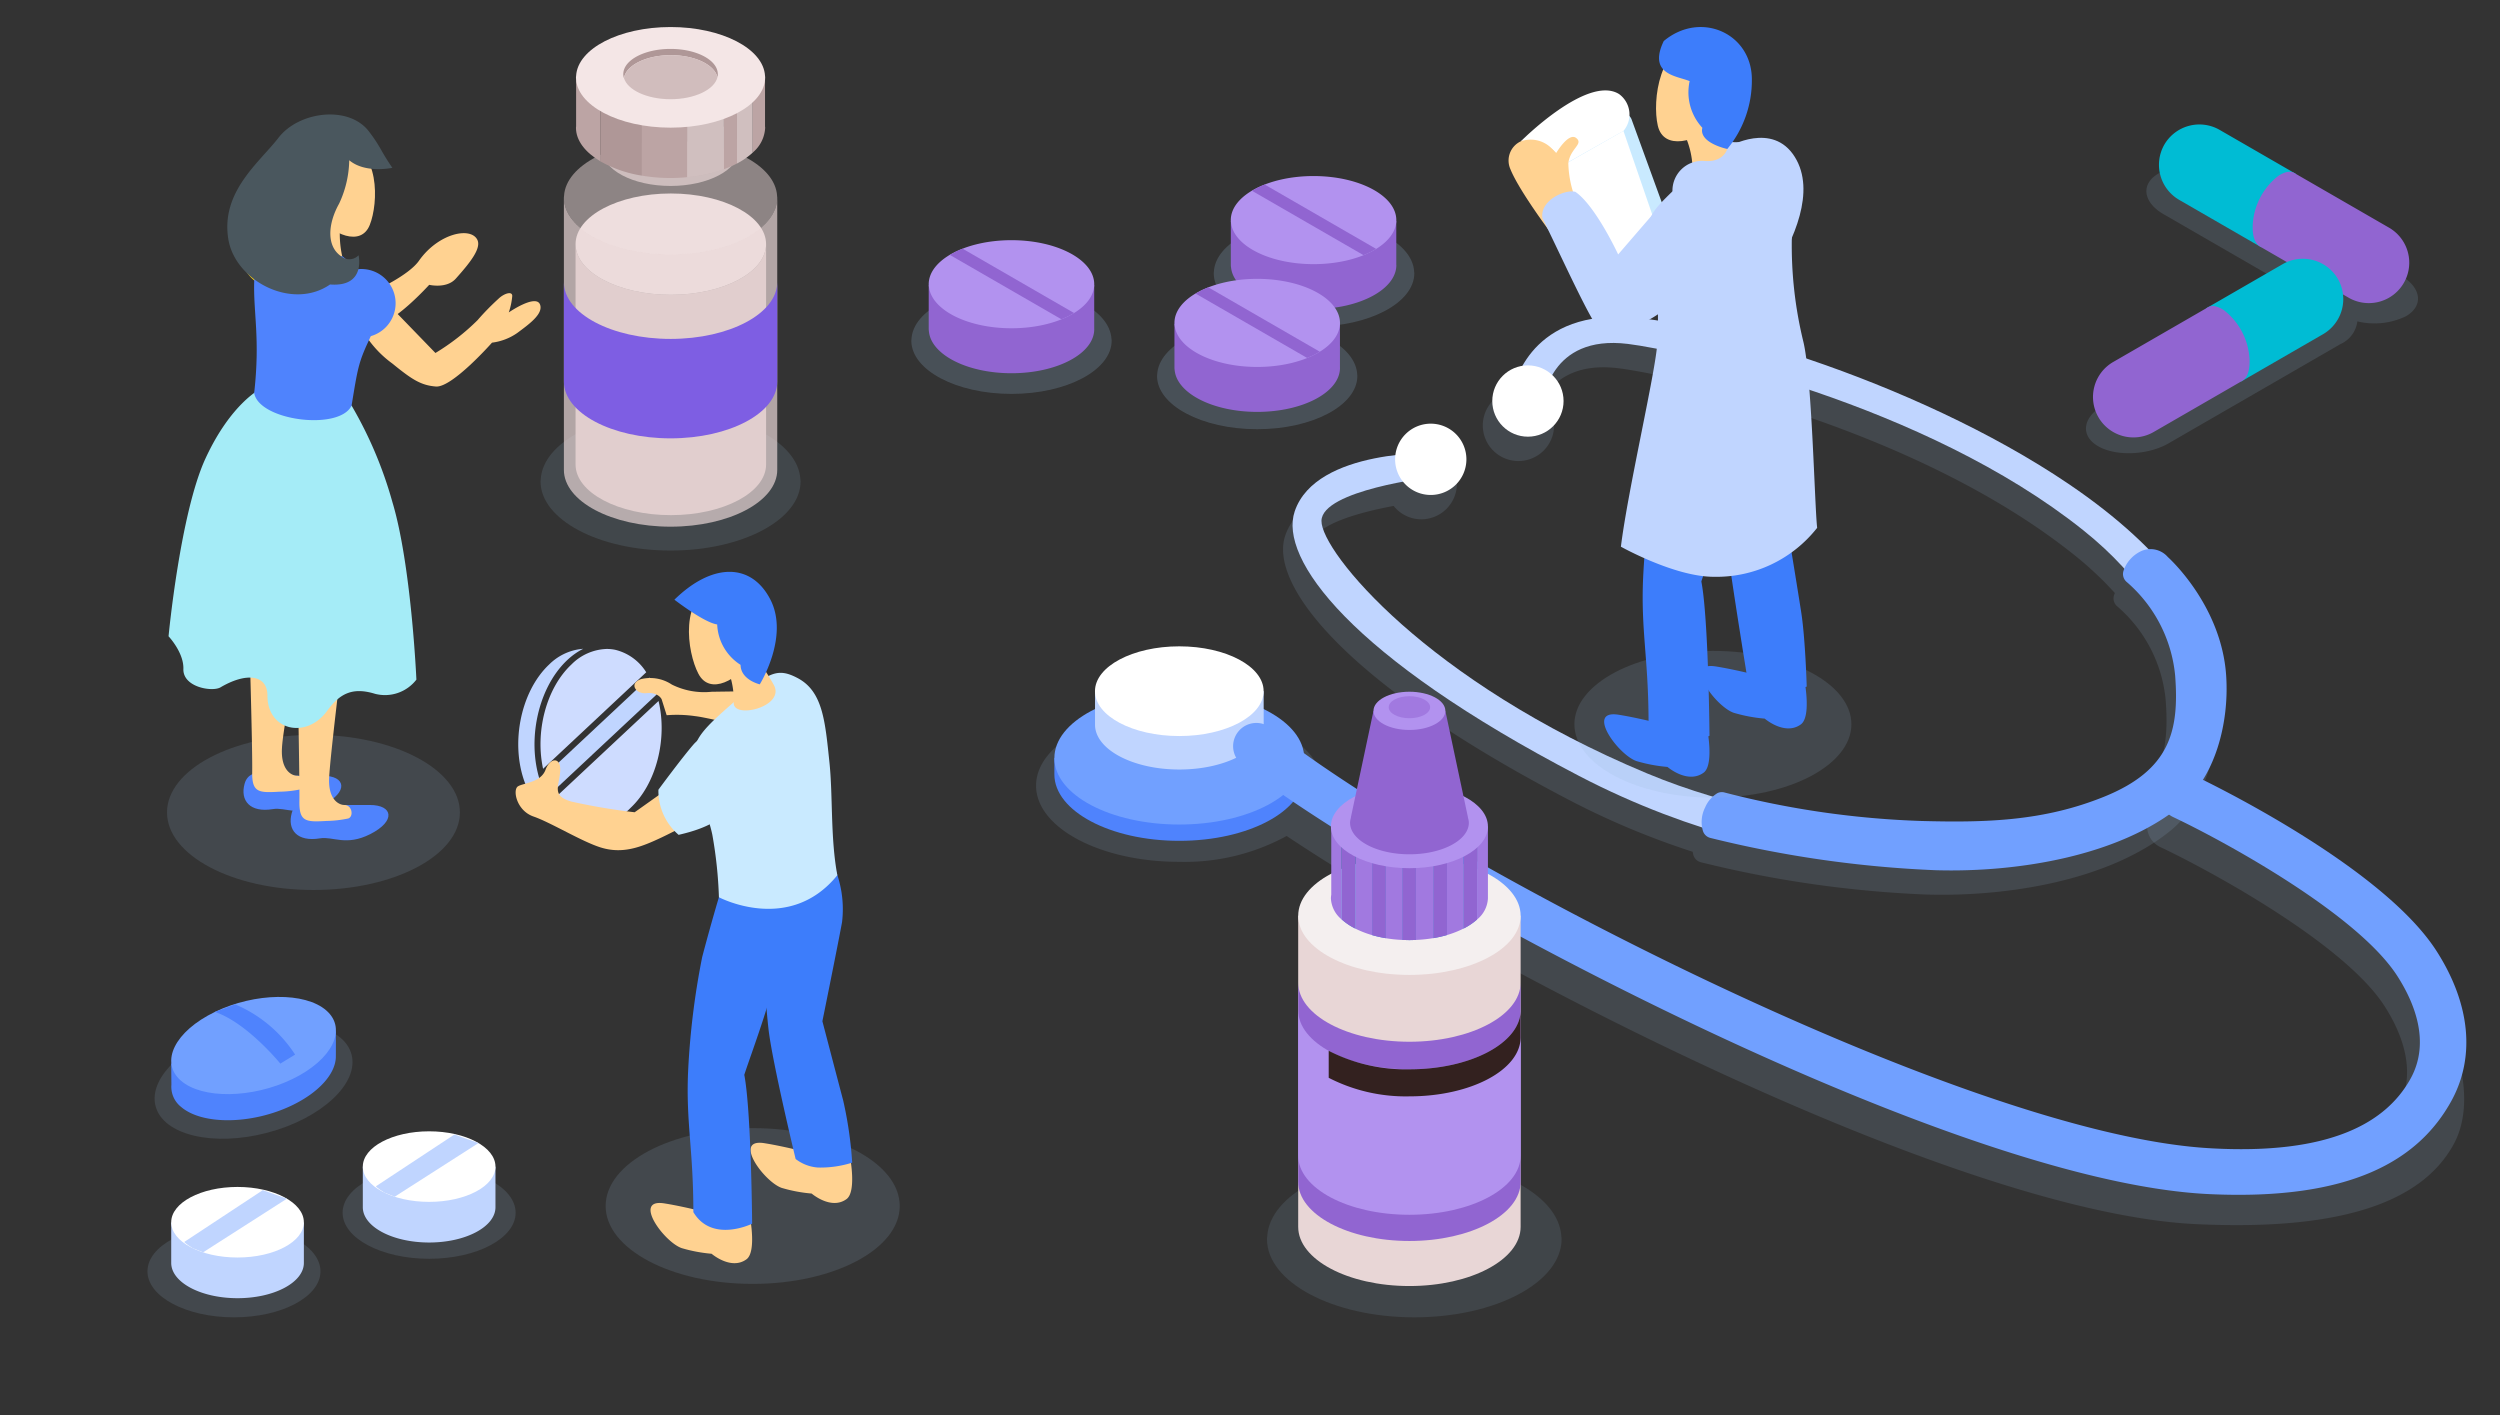 <svg xmlns="http://www.w3.org/2000/svg" width="295" height="167" viewBox="0 0 295 167">
  <rect x="0" y="0" width="295" height="167" fill="#333333" stroke="none"/>
  <g id="Grupo_74838" data-name="Grupo 74838" transform="translate(-1124.676 -1158.869)">
    <g id="Grupo_74483" data-name="Grupo 74483" transform="translate(93.656 53.824)">
      <rect id="Rectángulo_32243" data-name="Rectángulo 32243" width="295" height="167" transform="translate(1031.02 1105.045)" fill="none"/>
    </g>
    <g id="Grupo_74754" data-name="Grupo 74754" transform="translate(1816.584 929.198)">
      <path id="Trazado_118036" data-name="Trazado 118036" d="M-603.09,362.789c-9.584,0-17.352,4.115-17.352,9.191s7.768,9.191,17.352,9.191,17.351-4.115,17.351-9.191S-593.508,362.789-603.09,362.789Z" fill="#92b4d1" opacity="0.164" style="isolation: isolate"/>
      <g id="Grupo_74731" data-name="Grupo 74731">
        <g id="Grupo_74729" data-name="Grupo 74729">
          <path id="Trazado_118037" data-name="Trazado 118037" d="M-627.822,322.765c-2.108-4.938-.821-11.766,2.868-15.22a8.112,8.112,0,0,1,1.869-1.318c-.168.017-.33.034-.477.053a6.405,6.405,0,0,0-3.527,1.783c-3.489,3.266-4.7,9.737-2.7,14.424,1.015,2.379,2.732,3.935,4.709,4.269.2.033.462.064.744.091A8.15,8.15,0,0,1-627.822,322.765Z" fill="#c0d5ff"/>
        </g>
        <path id="Trazado_118038" data-name="Trazado 118038" d="M-627.824,320.391-615.653,309a5.945,5.945,0,0,0-3.665-2.653,4.913,4.913,0,0,0-1-.1,6.119,6.119,0,0,0-4.149,1.823C-627.462,310.865-628.772,316.022-627.824,320.391Z" fill="#cedcff"/>
        <g id="Grupo_74730" data-name="Grupo 74730">
          <path id="Trazado_118039" data-name="Trazado 118039" d="M-627.17,322.487c.11.256.229.5.353.734l12.393-11.6a10.982,10.982,0,0,0-.379-1.043,9.722,9.722,0,0,0-.476-.958l-12.345,11.558A11.4,11.4,0,0,0-627.17,322.487Z" fill="#c0d5ff"/>
        </g>
        <path id="Trazado_118040" data-name="Trazado 118040" d="M-626.45,323.849a6.032,6.032,0,0,0,3.795,2.869A5.774,5.774,0,0,0-617.5,325c3.058-2.862,4.366-8.185,3.3-12.612Z" fill="#cedcff"/>
      </g>
      <g id="Grupo_74753" data-name="Grupo 74753">
        <g id="Grupo_74733" data-name="Grupo 74733">
          <g id="Grupo_74732" data-name="Grupo 74732">
            <path id="Trazado_118041" data-name="Trazado 118041" d="M-600.3,311.2s-4.925.056-7.638.1a8.547,8.547,0,0,1-4.693-.851,4.6,4.6,0,0,0-3.621-.645c-1.508.5-.61,1.789.589,1.661,1.441-.154,1.83.722,1.83.722l.591,1.881a14.855,14.855,0,0,1,3.34.105c2.282.257,8.458,2.2,10.336,1.008S-600.3,311.2-600.3,311.2Z" fill="#ffd291"/>
          </g>
        </g>
        <g id="Grupo_74735" data-name="Grupo 74735">
          <g id="Grupo_74734" data-name="Grupo 74734">
            <path id="Trazado_118042" data-name="Trazado 118042" d="M-607,373.13s-3.825-1.036-6.524-1.46c-3.8-.6,0,4.6,2.08,5.286a17.648,17.648,0,0,0,3.505.659s2.3,1.982,4.115.654c1.18-.863.436-4.826.436-4.826Z" fill="#ffd291"/>
          </g>
        </g>
        <g id="Grupo_74737" data-name="Grupo 74737">
          <g id="Grupo_74736" data-name="Grupo 74736">
            <path id="Trazado_118043" data-name="Trazado 118043" d="M-595.194,366.026s-3.824-1.036-6.523-1.46c-3.8-.6,0,4.6,2.079,5.286a17.624,17.624,0,0,0,3.505.658s2.3,1.983,4.115.654c1.18-.862.437-4.825.437-4.825Z" fill="#ffd291"/>
          </g>
        </g>
        <g id="Grupo_74738" data-name="Grupo 74738">
          <path id="Trazado_118044" data-name="Trazado 118044" d="M-593.623,331.6a12.848,12.848,0,0,1,1.075,6.9c-.626,3.365-2.318,11.676-2.318,11.676s1.656,6.329,2.456,9.357a45.927,45.927,0,0,1,1.06,7.33,12.4,12.4,0,0,1-4.014.579,4.868,4.868,0,0,1-2.66-1.01s-2.76-11.447-3.2-15.317-1.108-14.129-.751-16.822S-594.52,328.9-593.623,331.6Z" fill="#3d7dfb"/>
        </g>
        <g id="Grupo_74740" data-name="Grupo 74740">
          <g id="Grupo_74739" data-name="Grupo 74739">
            <path id="Trazado_118045" data-name="Trazado 118045" d="M-605.433,330.381s-1.5,4.2-3.616,12.215a91.3,91.3,0,0,0-1.666,13.569c-.256,6,.623,9.132.623,16.536,2.213,3.7,6.936,1.366,6.936,1.366s-.1-13.29-.926-17.565c.838-2.624,4.084-11.069,3.939-13.973,0,0,4.153.006,3.277-7.614C-597.772,327.026-605.433,330.381-605.433,330.381Z" fill="#3d7dfb"/>
          </g>
        </g>
        <g id="Grupo_74742" data-name="Grupo 74742">
          <g id="Grupo_74741" data-name="Grupo 74741">
            <path id="Trazado_118046" data-name="Trazado 118046" d="M-605.324,312.533c-5.184,4.5-5.133,4.993-4.433,9.856.14.969,1.409,3.368,1.906,5.794a50.789,50.789,0,0,1,.776,7.362s8.3,4.407,13.974-2.6c-.827-4.408-.515-9.326-.931-13.3-.514-4.906-.782-8.423-3.807-9.988C-600.207,308.429-601.243,308.993-605.324,312.533Z" fill="#c9eaff"/>
          </g>
        </g>
        <g id="Grupo_74744" data-name="Grupo 74744">
          <g id="Grupo_74743" data-name="Grupo 74743">
            <path id="Trazado_118047" data-name="Trazado 118047" d="M-606.287,308.073a9.773,9.773,0,0,1,.963,4.46c-.209,2.086,6.255.534,4.689-2.107a31.508,31.508,0,0,0-2.754-4.1Z" fill="#ffd291"/>
          </g>
        </g>
        <g id="Grupo_74746" data-name="Grupo 74746">
          <g id="Grupo_74745" data-name="Grupo 74745">
            <path id="Trazado_118048" data-name="Trazado 118048" d="M-607.278,298.637c-4.512,1.272-3.575,7.981-2.211,10.551s4.653.775,6.579-2.067S-601.861,297.109-607.278,298.637Z" fill="#ffd291"/>
          </g>
        </g>
        <g id="Grupo_74748" data-name="Grupo 74748">
          <g id="Grupo_74747" data-name="Grupo 74747">
            <path id="Trazado_118049" data-name="Trazado 118049" d="M-612.328,300.435s3.509,2.712,5.048,2.92a5.939,5.939,0,0,0,2.758,4.768c.025,1.782,2.268,2.3,2.268,2.3s3.5-5.611,1.258-9.991S-607.86,296.055-612.328,300.435Z" fill="#3d7dfb"/>
          </g>
        </g>
        <g id="Grupo_74750" data-name="Grupo 74750">
          <g id="Grupo_74749" data-name="Grupo 74749">
            <path id="Trazado_118050" data-name="Trazado 118050" d="M-611.079,321.3l-5.94,4.218a72.137,72.137,0,0,1-7.43-1.254c-2.4-.654-1.5-1.8-1.358-3.54s-1.17-1.73-1.731-.213-2.62,1.545-3.257,1.952-.183,2.858,1.846,3.559,5.693,2.956,7.925,3.65c2.6.809,4.751-.034,7.185-1.183s6.845-3.6,6.845-3.6Z" fill="#ffd291"/>
          </g>
        </g>
        <g id="Grupo_74752" data-name="Grupo 74752">
          <g id="Grupo_74751" data-name="Grupo 74751">
            <path id="Trazado_118051" data-name="Trazado 118051" d="M-610.092,317.539c-1.443,1.673-4.123,5.319-4.123,5.319a6.846,6.846,0,0,0,2.383,5.325c3.625-.831,5.889-2.08,7.337-4.942C-602.678,319.651-607.28,314.279-610.092,317.539Z" fill="#c9eaff"/>
          </g>
        </g>
      </g>
    </g>
    <g id="Grupo_74784" data-name="Grupo 74784" transform="translate(1144.381 1172.379)">
      <g id="Grupo_74755" data-name="Grupo 74755" transform="translate(15.293 14.004)">
        <path id="Trazado_118052" data-name="Trazado 118052" d="M-687.408,305.928l6.514,5.877s3.937-1.765,5.171-3.521c2.237-3.183,6.027-4.052,6.869-2.507.559,1.026-.9,2.8-2.524,4.62-1.092,1.224-3.138.73-3.138.73s-4.306,4.749-6.219,4.6c-1.8-.14-3.065-.841-5.329-2.684a21.13,21.13,0,0,1-4.1-4.051Z" transform="translate(690.165 -305.032)" fill="#ffd291"/>
      </g>
      <g id="Grupo_74756" data-name="Grupo 74756" transform="translate(22.703 21.084)">
        <path id="Trazado_118053" data-name="Trazado 118053" d="M-694.764,312.752l6.215,6.418a26.468,26.468,0,0,0,4.963-3.864,29.739,29.739,0,0,1,2.456-2.517c.631-.623,1.646-.973,1.646-.348a8.055,8.055,0,0,1-.41,1.941s3.25-2.241,3.7-.895c.372,1.108-1.385,2.341-2.7,3.323a6.649,6.649,0,0,1-2.98,1.142s-4.7,5.325-6.617,5.176c-1.8-.14-2.877-.869-5.142-2.712a12.634,12.634,0,0,1-3.891-4.6Z" transform="translate(697.522 -312.112)" fill="#ffd291"/>
      </g>
      <g id="Grupo_74781" data-name="Grupo 74781" transform="translate(0 0)">
        <path id="Trazado_118054" data-name="Trazado 118054" d="M-670.722,364.228c9.545,0,17.282,4.1,17.282,9.154s-7.737,9.154-17.282,9.154S-688,378.437-688,373.382-680.266,364.228-670.722,364.228Z" transform="translate(688.003 -291.027)" fill="#92b4d1" opacity="0.164" style="isolation: isolate"/>
        <g id="Grupo_74780" data-name="Grupo 74780" transform="translate(0.184)">
          <g id="Grupo_74761" data-name="Grupo 74761" transform="translate(8.842 64.645)">
            <g id="Grupo_74758" data-name="Grupo 74758" transform="translate(0 12.983)">
              <g id="Grupo_74757" data-name="Grupo 74757">
                <path id="Trazado_118055" data-name="Trazado 118055" d="M-669.893,369.055h5.232c2.74,0,3.089,1.892.05,3.436-2.868,1.458-4.406.246-5.929.5-2.7.448-3.886-1-3.338-2.99C-673.243,367.691-669.893,369.055-669.893,369.055Z" transform="translate(674.009 -368.655)" fill="#4f83fd"/>
              </g>
            </g>
            <g id="Grupo_74760" data-name="Grupo 74760" transform="translate(0.767)">
              <g id="Grupo_74759" data-name="Grupo 74759">
                <path id="Trazado_118056" data-name="Trazado 118056" d="M-664.109,355.672s-1.627,7.453-1.77,10.143,1.232,3.24,1.783,3.24c.941,0,1.129,1.344.484,1.59a13.262,13.262,0,0,1-2.59.294c-2.441.142-3.229.1-3.188-2.34s-.261-12.927-.261-12.927Z" transform="translate(669.651 -355.672)" fill="#ffd291"/>
              </g>
            </g>
          </g>
          <g id="Grupo_74766" data-name="Grupo 74766" transform="translate(14.407 63.175)">
            <g id="Grupo_74763" data-name="Grupo 74763" transform="translate(0 17.903)">
              <g id="Grupo_74762" data-name="Grupo 74762">
                <path id="Trazado_118057" data-name="Trazado 118057" d="M-675.458,372.505h5.232c2.74,0,3.089,1.892.05,3.436-2.868,1.458-4.406.245-5.929.5-2.7.449-3.886-1-3.338-2.989C-678.808,371.14-675.458,372.505-675.458,372.505Z" transform="translate(679.574 -372.105)" fill="#4f83fd"/>
              </g>
            </g>
            <g id="Grupo_74765" data-name="Grupo 74765" transform="translate(0.767)">
              <g id="Grupo_74764" data-name="Grupo 74764">
                <path id="Trazado_118058" data-name="Trazado 118058" d="M-669.9,355.232s-1.4,11.342-1.54,14.033,1.233,3.24,1.784,3.24c.94,0,1.129,1.343.483,1.59a13.4,13.4,0,0,1-2.589.294c-2.441.142-3.229.1-3.188-2.34s-.261-17.847-.261-17.847Z" transform="translate(675.216 -354.202)" fill="#ffd291"/>
              </g>
            </g>
          </g>
          <g id="Grupo_74767" data-name="Grupo 74767" transform="translate(8.593 12.388)">
            <path id="Trazado_118059" data-name="Trazado 118059" d="M-670.294,307.455a4.038,4.038,0,0,0,4.038,4.038,4.038,4.038,0,0,0,4.039-4.038,4.039,4.039,0,0,0-4.039-4.039A4.038,4.038,0,0,0-670.294,307.455Z" transform="translate(670.294 -303.416)" fill="#ffd110"/>
          </g>
          <g id="Grupo_74769" data-name="Grupo 74769" transform="translate(0 32.406)">
            <g id="Grupo_74768" data-name="Grupo 74768">
              <path id="Trazado_118060" data-name="Trazado 118060" d="M-661.272,325.377a48.146,48.146,0,0,1,4.812,11.37c2.238,7.413,2.836,20.965,2.836,20.965a4.676,4.676,0,0,1-4.884,1.676c-2.689-.829-4.184,0-5.647,2.011-2.454,3.371-7.045,2.347-7.045-1.786,0-2.5-2.5-2.779-5.542-.987-.953.562-4.447,0-4.378-2.174.061-1.939-1.75-3.852-1.75-3.852s1.377-14.541,4.366-21,6.445-8.171,6.445-8.171Z" transform="translate(682.87 -323.434)" fill="#a5ecf7"/>
            </g>
          </g>
          <g id="Grupo_74771" data-name="Grupo 74771" transform="translate(10.096 14.167)">
            <g id="Grupo_74770" data-name="Grupo 74770">
              <path id="Trazado_118061" data-name="Trazado 118061" d="M-667.586,307.728a19.946,19.946,0,0,1,2.717,2.762,7.452,7.452,0,0,1,.417,7.235c-1.213,2.594-1.309,3.317-2.021,7.652-1.42,3-10.938,1.8-11.494-1.487.737-6.542-.14-9.524.01-13.41s2.89-5.869,4.542-5.134C-673.128,306.992-670.538,308.861-667.586,307.728Z" transform="translate(677.975 -305.195)" fill="#4f83fd"/>
            </g>
          </g>
          <g id="Grupo_74773" data-name="Grupo 74773" transform="translate(14.626 9.911)">
            <g id="Grupo_74772" data-name="Grupo 74772">
              <path id="Trazado_118062" data-name="Trazado 118062" d="M-668.258,302.515a12.422,12.422,0,0,0,.008,5.213,6.012,6.012,0,0,1-2.8.539c-1.217-.109-3.332-.976-3.025-2.921a26.613,26.613,0,0,1,2.014-4.407Z" transform="translate(674.109 -300.939)" fill="#ffd291"/>
            </g>
          </g>
          <g id="Grupo_74775" data-name="Grupo 74775" transform="translate(15.994 3.157)">
            <g id="Grupo_74774" data-name="Grupo 74774">
              <path id="Trazado_118063" data-name="Trazado 118063" d="M-673.409,294.266c4.415.751,4.205,7.219,3.17,9.8s-4.342,1.208-6.46-1.3S-678.711,293.364-673.409,294.266Z" transform="translate(677.987 -294.185)" fill="#ffd291"/>
            </g>
          </g>
          <g id="Grupo_74777" data-name="Grupo 74777" transform="translate(18.715 18.229)">
            <g id="Grupo_74776" data-name="Grupo 74776">
              <path id="Trazado_118064" data-name="Trazado 118064" d="M-680.416,313.3a4.039,4.039,0,0,0,4.039,4.039,4.038,4.038,0,0,0,4.038-4.039,4.038,4.038,0,0,0-4.038-4.038A4.038,4.038,0,0,0-680.416,313.3Z" transform="translate(680.416 -309.257)" fill="#4f83fd"/>
            </g>
          </g>
          <g id="Grupo_74779" data-name="Grupo 74779" transform="translate(6.93)">
            <g id="Grupo_74778" data-name="Grupo 74778">
              <path id="Trazado_118065" data-name="Trazado 118065" d="M-660.554,297.32s-3.18.707-5.089-.892a12.5,12.5,0,0,1-1.2,5.129c-1.313,2.348-1.5,4.972.2,6.165a1.5,1.5,0,0,0,2.1-.082s.909,3.776-3.363,3.446c-4.453,3.083-11.178-.4-12-5.323-.935-5.631,3.689-9.094,5.907-11.98,2.363-3.074,8.1-3.853,10.558-.909a17.823,17.823,0,0,1,1.671,2.52C-661.075,296.6-660.554,297.32-660.554,297.32Z" transform="translate(680.034 -291.028)" fill="#4a575e"/>
            </g>
          </g>
        </g>
      </g>
      <g id="Grupo_74783" data-name="Grupo 74783" transform="translate(30.659 15.758)">
        <g id="Grupo_74782" data-name="Grupo 74782">
          <path id="Trazado_118066" data-name="Trazado 118066" d="M-687.417,307.918s1.623-1.609,2.824-.991c1.081.557.18.7-.721,1.963a3.39,3.39,0,0,1-2.764,1.116Z" transform="translate(688.078 -306.786)" fill="#ffd291"/>
        </g>
      </g>
    </g>
    <g id="Grupo_74824" data-name="Grupo 74824" transform="translate(1573.604 954.973)">
      <path id="Trazado_118084" data-name="Trazado 118084" d="M-421.32,348.484c-5.637,0-10.207,2.43-10.207,5.429s4.57,5.429,10.207,5.429,10.207-2.431,10.207-5.429S-415.683,348.484-421.32,348.484Z" fill="#92b4d1" opacity="0.164" style="isolation: isolate"/>
      <path id="Trazado_118085" data-name="Trazado 118085" d="M-398.29,341.574c5.638,0,10.207,2.431,10.207,5.43s-4.569,5.429-10.207,5.429S-408.5,350-408.5,347-403.927,341.574-398.29,341.574Z" fill="#92b4d1" opacity="0.164" style="isolation: isolate"/>
      <g id="Grupo_74810" data-name="Grupo 74810">
        <g id="Grupo_74803" data-name="Grupo 74803">
          <path id="Trazado_118086" data-name="Trazado 118086" d="M-426.091,349.813a12.358,12.358,0,0,1,5.193-1.055,12.36,12.36,0,0,1,5.194,1.055l2.633-1.694v4.8c0,2.3-3.5,4.163-7.827,4.163s-7.826-1.864-7.826-4.163v-4.8Z" fill="#c0d5ff"/>
        </g>
        <g id="Grupo_74804" data-name="Grupo 74804">
          <path id="Trazado_118087" data-name="Trazado 118087" d="M-420.9,343.955c4.323,0,7.827,1.864,7.827,4.164s-3.5,4.163-7.827,4.163-7.826-1.864-7.826-4.163S-425.22,343.955-420.9,343.955Z" fill="#fff"/>
        </g>
        <g id="Grupo_74805" data-name="Grupo 74805">
          <path id="Trazado_118088" data-name="Trazado 118088" d="M-417.918,344.334l2.844,1.007-9.892,6.333-1.239-.5s-1.066-.674-.956-.745S-417.918,344.334-417.918,344.334Z" fill="#c0d5ff"/>
        </g>
        <g id="Grupo_74807" data-name="Grupo 74807">
          <g id="Grupo_74806" data-name="Grupo 74806">
            <path id="Trazado_118089" data-name="Trazado 118089" d="M-415.074,345.341l-9.892,6.333Z" fill="#c0d5ff"/>
          </g>
        </g>
        <g id="Grupo_74809" data-name="Grupo 74809">
          <g id="Grupo_74808" data-name="Grupo 74808">
            <path id="Trazado_118090" data-name="Trazado 118090" d="M-417.637,344.334l-9.656,6.182Z" fill="#c0d5ff"/>
          </g>
        </g>
      </g>
      <g id="Grupo_74818" data-name="Grupo 74818">
        <g id="Grupo_74811" data-name="Grupo 74811">
          <path id="Trazado_118091" data-name="Trazado 118091" d="M-403.483,343.249a12.358,12.358,0,0,1,5.193-1.055,12.36,12.36,0,0,1,5.194,1.055l2.633-1.7v4.8c0,2.3-3.5,4.163-7.827,4.163s-7.826-1.864-7.826-4.163v-4.8Z" fill="#c0d5ff"/>
        </g>
        <g id="Grupo_74812" data-name="Grupo 74812">
          <path id="Trazado_118092" data-name="Trazado 118092" d="M-398.29,337.391c4.323,0,7.827,1.864,7.827,4.163s-3.5,4.163-7.827,4.163-7.826-1.864-7.826-4.163S-402.612,337.391-398.29,337.391Z" fill="#fff"/>
        </g>
        <g id="Grupo_74813" data-name="Grupo 74813">
          <path id="Trazado_118093" data-name="Trazado 118093" d="M-395.31,337.769l2.844,1.007-9.892,6.334-1.239-.5s-1.066-.674-.956-.744S-395.31,337.769-395.31,337.769Z" fill="#c0d5ff"/>
        </g>
        <g id="Grupo_74815" data-name="Grupo 74815">
          <g id="Grupo_74814" data-name="Grupo 74814">
            <path id="Trazado_118094" data-name="Trazado 118094" d="M-392.466,338.776l-9.892,6.334Z" fill="#c0d5ff"/>
          </g>
        </g>
        <g id="Grupo_74817" data-name="Grupo 74817">
          <g id="Grupo_74816" data-name="Grupo 74816">
            <path id="Trazado_118095" data-name="Trazado 118095" d="M-395.029,337.769l-9.656,6.182Z" fill="#c0d5ff"/>
          </g>
        </g>
      </g>
      <ellipse id="Elipse_4699" data-name="Elipse 4699" cx="11.957" cy="6.392" rx="11.957" ry="6.392" transform="translate(-432.2 328.246) rotate(-14.78)" fill="#92b4d1" opacity="0.164" style="isolation: isolate"/>
      <g id="Grupo_74823" data-name="Grupo 74823">
        <g id="Grupo_74819" data-name="Grupo 74819">
          <path id="Trazado_118096" data-name="Trazado 118096" d="M-428.724,329.4l1.359-.274a11.96,11.96,0,0,1,3.8-2.746,16.719,16.719,0,0,1,10.339-1.48,7.684,7.684,0,0,1,1.751.625l2.179.069s.009,2.872-.005,3.122c-.1,1.909-1.954,4.059-5.146,5.6-4.738,2.287-10.62,2.365-13.138.174a3.012,3.012,0,0,1-1.118-2.584Z" fill="#4f83fd"/>
        </g>
        <g id="Grupo_74820" data-name="Grupo 74820">
          <path id="Trazado_118097" data-name="Trazado 118097" d="M-423.566,323.3c-4.738,2.287-6.538,5.917-4.02,8.109s8.4,2.113,13.138-.174,6.538-5.918,4.02-8.109S-418.828,321.017-423.566,323.3Z" fill="#71a0ff"/>
        </g>
        <g id="Grupo_74822" data-name="Grupo 74822">
          <g id="Grupo_74821" data-name="Grupo 74821">
            <path id="Trazado_118098" data-name="Trazado 118098" d="M-421.188,322.411a15.671,15.671,0,0,1,7.083,5.928l-1.744,1.064s-3.9-4.808-7.717-6.1Z" fill="#4f83fd"/>
          </g>
        </g>
      </g>
    </g>
    <g id="Grupo_74837" data-name="Grupo 74837" transform="translate(1818.423 887.81)">
      <path id="Trazado_118099" data-name="Trazado 118099" d="M-407.742,376.943c-6.551-10.227-27.83-20.347-28.732-20.772a2.743,2.743,0,0,0-3.653,1.311,2.743,2.743,0,0,0,1.311,3.651c5.752,2.713,21.715,11.374,26.452,18.769,2.014,3.143,3.918,7.79,1.557,12.082-2.8,5.085-9.3,9.084-23.832,8.213-26.448-1.585-79.834-28.413-103.475-44.334a5.047,5.047,0,0,0,.427-1.986c0-4.966-7.568-8.992-16.905-8.992s-16.9,4.026-16.9,8.992,7.568,8.992,16.9,8.992a25.155,25.155,0,0,0,12.668-3.051c22.71,15.162,78.728,44.436,107.287,45.8,16.857.8,26.586-2.449,30.407-9.392C-401.372,391.033-403.761,383.157-407.742,376.943Z" transform="translate(0 9.888)" fill="#92b4d1" opacity="0.164" style="isolation: isolate"/>
      <path id="Trazado_118100" data-name="Trazado 118100" d="M-438.4,353.041c-.563-8.377-6.887-13.993-6.887-13.993a2.927,2.927,0,0,0-2.3-.946,61.86,61.86,0,0,0-9.4-7.678c-18.207-12.33-45.131-20.222-54.353-19.692-5.806.334-8.687,3.253-10.1,5.769A4.2,4.2,0,0,0-525,320.643a4.206,4.206,0,0,0,4.207,4.206,4.206,4.206,0,0,0,4.206-4.206,4.186,4.186,0,0,0-1.34-3.064c1.19-2.085,3.692-4.323,8.922-3.679,6.24.769,35,7.022,53.748,21.992a40.821,40.821,0,0,1,4.84,4.531c-.034.084-.067.167-.094.244a1.229,1.229,0,0,0,.375,1.329,16.644,16.644,0,0,1,5.716,11.046c.5,6.563-.633,11.158-8.381,14.293-7.08,2.864-13.808,3.075-21.531,2.864a106.074,106.074,0,0,1-23.246-3.359,1.182,1.182,0,0,0-.859.075,2.421,2.421,0,0,0-.534.4,76.457,76.457,0,0,1-7.777-2.744c-25.93-10.822-38.467-26.171-38.408-29.8.038-2.435,5.828-3.915,9.636-4.624a4.18,4.18,0,0,0,3.26,1.579,4.208,4.208,0,0,0,4.207-4.207,4.207,4.207,0,0,0-4.207-4.206,4.191,4.191,0,0,0-4.155,3.7c-4.409.528-10.36,2.089-11.9,6.645-1.879,5.561,6.469,17.109,33.562,31.218a93.624,93.624,0,0,0,14.525,6.082c.023.133.046.271.076.383a1.226,1.226,0,0,0,.891.852,132.4,132.4,0,0,0,26.591,3.809c9.819.29,21.748-1.743,28.87-7.58C-439.687,365.055-438.026,358.618-438.4,353.041Z" transform="translate(6.222 0.613)" fill="#92b4d1" opacity="0.164" style="isolation: isolate"/>
      <g id="Grupo_74836" data-name="Grupo 74836" transform="translate(-569.331 308.447)">
        <g id="Grupo_74828" data-name="Grupo 74828" transform="translate(0 38.879)">
          <g id="Grupo_74825" data-name="Grupo 74825" transform="translate(0 7.268)">
            <path id="Trazado_118101" data-name="Trazado 118101" d="M-540.777,350.663c-1.615-3.4-7.384-5.918-14.276-5.918s-12.66,2.519-14.275,5.918h-.465v1.924c0,4.33,6.6,7.841,14.74,7.841s14.741-3.51,14.741-7.841v-1.924Z" transform="translate(569.793 -344.745)" fill="#4f83fd"/>
          </g>
          <g id="Grupo_74826" data-name="Grupo 74826" transform="translate(0 5.345)">
            <path id="Trazado_118102" data-name="Trazado 118102" d="M-555.053,343.232c-8.141,0-14.74,3.512-14.74,7.842s6.6,7.84,14.74,7.84,14.741-3.51,14.741-7.84S-546.911,343.232-555.053,343.232Z" transform="translate(569.793 -343.232)" fill="#71a0ff"/>
          </g>
          <path id="Trazado_118103" data-name="Trazado 118103" d="M-549.472,343.477a15.713,15.713,0,0,0-6.6-1.341,15.712,15.712,0,0,0-6.6,1.341h-3.348v3.951c0,2.923,4.455,5.293,9.95,5.293s9.951-2.37,9.951-5.293v-3.951Z" transform="translate(570.816 -338.185)" fill="#c0d5ff"/>
          <g id="Grupo_74827" data-name="Grupo 74827" transform="translate(4.791)">
            <path id="Trazado_118104" data-name="Trazado 118104" d="M-556.075,339.028c-5.495,0-9.95,2.37-9.95,5.293s4.455,5.293,9.95,5.293,9.951-2.37,9.951-5.293S-550.579,339.028-556.075,339.028Z" transform="translate(566.025 -339.028)" fill="#fff"/>
          </g>
        </g>
        <g id="Grupo_74829" data-name="Grupo 74829" transform="translate(28.105 16.047)">
          <path id="Trazado_118105" data-name="Trazado 118105" d="M-530.527,321.079s-14.383-.572-16.907,6.9c-1.878,5.561,6.469,17.109,33.561,31.218s50.355,9.8,50.355,9.8l-.332-3.349s-22.262,1.489-42.016-6.756c-25.93-10.822-38.468-26.171-38.409-29.8s12.9-5.136,12.9-5.136Z" transform="translate(547.687 -321.069)" fill="#c0d5ff"/>
        </g>
        <g id="Grupo_74830" data-name="Grupo 74830" transform="translate(53.9)">
          <path id="Trazado_118106" data-name="Trazado 118106" d="M-527.4,317.978s1.02-8.907,11.428-9.506c9.222-.531,36.148,7.362,54.355,19.692,24.025,16.27,17.1,30.1,17.1,30.1l-3.041-.934s1.952-12.294-12.328-23.7c-18.744-14.97-47.508-21.223-53.748-21.991-9.313-1.147-9.979,6.842-9.979,6.842Z" transform="translate(527.398 -308.447)" fill="#c0d5ff"/>
        </g>
        <g id="Grupo_74831" data-name="Grupo 74831" transform="translate(76.379 27.369)">
          <path id="Trazado_118107" data-name="Trazado 118107" d="M-447.823,344.939c-.562-8.377-6.886-13.994-6.886-13.994a2.709,2.709,0,0,0-3-.758,3.988,3.988,0,0,0-2.225,2.376,1.228,1.228,0,0,0,.375,1.329,16.659,16.659,0,0,1,5.716,11.047c.5,6.562-.633,11.156-8.381,14.291-7.081,2.864-13.81,3.075-21.531,2.864A106.087,106.087,0,0,1-507,358.736a1.179,1.179,0,0,0-.858.075,3.591,3.591,0,0,0-1.447,1.685,3.781,3.781,0,0,0-.268,2.747,1.227,1.227,0,0,0,.89.852,132.523,132.523,0,0,0,26.591,3.809c9.819.29,21.748-1.744,28.872-7.581C-449.11,356.953-447.448,350.517-447.823,344.939Z" transform="translate(509.716 -329.975)" fill="#71a0ff"/>
        </g>
        <g id="Grupo_74832" data-name="Grupo 74832" transform="translate(40.207 12.605)">
          <path id="Trazado_118108" data-name="Trazado 118108" d="M-529.755,322.569a4.206,4.206,0,0,1-4.206,4.206,4.206,4.206,0,0,1-4.207-4.206,4.206,4.206,0,0,1,4.207-4.207A4.206,4.206,0,0,1-529.755,322.569Z" transform="translate(538.168 -318.362)" fill="#fff"/>
        </g>
        <g id="Grupo_74833" data-name="Grupo 74833" transform="translate(51.673 5.728)">
          <circle id="Elipse_4700" data-name="Elipse 4700" cx="4.206" cy="4.206" r="4.206" fill="#fff"/>
        </g>
        <g id="Grupo_74835" data-name="Grupo 74835" transform="translate(21.091 47.92)">
          <g id="Grupo_74834" data-name="Grupo 74834">
            <path id="Trazado_118109" data-name="Trazado 118109" d="M-438.088,401.733c-32.115-1.532-98.954-38.358-114.106-50.725a2.743,2.743,0,0,1-.39-3.86,2.743,2.743,0,0,1,3.86-.392c17.525,14.3,81,47.782,110.634,49.558,14.533.871,21.033-3.128,23.832-8.214,2.362-4.291.458-8.938-1.556-12.081-4.737-7.4-20.7-16.056-26.453-18.769a2.744,2.744,0,0,1-1.31-3.653,2.742,2.742,0,0,1,3.651-1.311c.9.426,22.182,10.546,28.732,20.772,3.981,6.214,4.6,12.495,1.744,17.687C-413.272,397.688-421.232,402.537-438.088,401.733Z" transform="translate(553.203 -346.139)" fill="#71a0ff"/>
          </g>
        </g>
      </g>
    </g>
    <g id="Grupo_74802" data-name="Grupo 74802" transform="translate(1302.676 1162.059)">
      <path id="Trazado_118067" data-name="Trazado 118067" d="M-738.024,365.7c9.027,0,16.344,3.875,16.344,8.657s-7.317,8.657-16.344,8.657-16.343-3.876-16.343-8.657S-747.05,365.7-738.024,365.7Z" transform="translate(762.145 -292.086)" fill="#92b4d1" opacity="0.164" style="isolation: isolate"/>
      <g id="Grupo_74801" data-name="Grupo 74801" transform="translate(0 0)">
        <g id="Grupo_74785" data-name="Grupo 74785" transform="translate(23.783 13.074)">
          <path id="Trazado_118068" data-name="Trazado 118068" d="M-746.5,306.207s5.164-3.028,7.8,1.214c2.51,4.035-.116,9.814-2.639,13.843-2.134,3.409-7.368-5.848-7.368-5.848Z" transform="translate(748.708 -305.16)" fill="#c0d5ff"/>
        </g>
        <g id="Grupo_74786" data-name="Grupo 74786" transform="translate(0 11.785)">
          <path id="Trazado_118069" data-name="Trazado 118069" d="M-723.237,305.57a2.5,2.5,0,0,0-1.235,3.281c.98,2.455,4.6,7.3,4.6,7.3l5.967-4.376-3.162-7.9S-721.268,304.263-723.237,305.57Z" transform="translate(724.697 -303.871)" fill="#ffd291"/>
        </g>
        <g id="Grupo_74787" data-name="Grupo 74787" transform="translate(4.288 10.156)">
          <path id="Trazado_118070" data-name="Trazado 118070" d="M-726.727,322.5l7.7-4.446a1.784,1.784,0,0,0,.74-2.075l-4.7-12.916a1.167,1.167,0,0,0-1.731-.648l-7.7,4.446a1.784,1.784,0,0,0-.74,2.075l4.7,12.916A1.167,1.167,0,0,0-726.727,322.5Z" transform="translate(733.254 -302.242)" fill="#c9eaff"/>
        </g>
        <g id="Grupo_74788" data-name="Grupo 74788" transform="translate(5.411 12.259)">
          <path id="Trazado_118071" data-name="Trazado 118071" d="M-723.514,304.345l4.2,12.2-7.261,4.539-5.094-12.094Z" transform="translate(731.669 -304.345)" fill="#fff"/>
        </g>
        <g id="Grupo_74789" data-name="Grupo 74789" transform="translate(11.292 81.097)">
          <path id="Trazado_118072" data-name="Trazado 118072" d="M-729.178,374.747s-3.964-1.074-6.762-1.514c-3.941-.619,0,4.768,2.155,5.479a18.265,18.265,0,0,0,3.634.683s2.38,2.055,4.265.678c1.223-.894.452-5,.452-5Z" transform="translate(737.621 -373.184)" fill="#3d7dfb"/>
        </g>
        <g id="Grupo_74790" data-name="Grupo 74790" transform="translate(1.46 7.479)">
          <path id="Trazado_118073" data-name="Trazado 118073" d="M-716.1,304.345a2.983,2.983,0,0,0-.516-4.35c-3.734-2.33-11.59,5.575-11.59,5.575a3.49,3.49,0,0,1,3.788,1,3.057,3.057,0,0,1,.764,2.044Z" transform="translate(728.205 -299.565)" fill="#fff"/>
        </g>
        <g id="Grupo_74791" data-name="Grupo 74791" transform="translate(1.967 12.967)">
          <path id="Trazado_118074" data-name="Trazado 118074" d="M-716.2,312.415a12.351,12.351,0,0,1-.866-4.268c.215-1.747,1.83-2.242.931-2.963s-2.361,1.763-2.361,1.763-2.091-2.564-3.54,1.373c-.862,2.34,3.106,5.375,3.106,5.375Z" transform="translate(722.162 -305.053)" fill="#ffd291"/>
        </g>
        <g id="Grupo_74792" data-name="Grupo 74792" transform="translate(22.769 75.398)">
          <path id="Trazado_118075" data-name="Trazado 118075" d="M-740.655,369.047s-3.964-1.074-6.761-1.513c-3.941-.62,0,4.767,2.155,5.479a18.29,18.29,0,0,0,3.633.682s2.381,2.055,4.265.678c1.223-.894.453-5,.453-5Z" transform="translate(749.097 -367.484)" fill="#3d7dfb"/>
        </g>
        <g id="Grupo_74793" data-name="Grupo 74793" transform="translate(24.122 40.118)">
          <path id="Trazado_118076" data-name="Trazado 118076" d="M-740.378,333.362a13.327,13.327,0,0,1,1.114,7.151c-.649,3.488-1,10.845-1,10.845s.923,5.537,1.584,9.754c.5,3.208.653,8.8.653,8.8a12.847,12.847,0,0,1-4.16.6,5.042,5.042,0,0,1-2.757-1.047s-2.03-12.368-2.49-16.379-1.979-14.143-1.609-16.934S-741.31,330.566-740.378,333.362Z" transform="translate(749.097 -332.204)" fill="#3d7dfb"/>
        </g>
        <g id="Grupo_74794" data-name="Grupo 74794" transform="translate(15.836 37.614)">
          <path id="Trazado_118077" data-name="Trazado 118077" d="M-738.743,330.435s-1.555,4.352-3.748,12.662a94.335,94.335,0,0,0-1.727,14.065c-.266,6.218.645,9.465.645,17.139,2.293,3.837,7.19,1.417,7.19,1.417s-.106-13.776-.96-18.208c.868-2.718,4.232-11.472,4.083-14.482,0,0,4.3.006,3.4-7.893C-730.8,326.958-738.743,330.435-738.743,330.435Z" transform="translate(744.267 -329.701)" fill="#3d7dfb"/>
        </g>
        <g id="Grupo_74795" data-name="Grupo 74795" transform="translate(13.264 13.603)">
          <path id="Trazado_118078" data-name="Trazado 118078" d="M-741.864,309.283c-1.269,1.1-2.8,2.585-3.522,3.337-2.35,2.435-1.627,3.028-1.073,6.879a49.992,49.992,0,0,1,.436,9.862c-.2,3.416-3.466,17.3-4.3,24.045,0,0,6.326,3.552,10.95,3.552a15.12,15.12,0,0,0,12.209-5.78c-.307-2.7-.617-18.022-1.655-22.068a47.767,47.767,0,0,1-1.333-12.229c.107-6.382-.817-8.96-3.952-10.582C-736.561,305.029-737.634,305.614-741.864,309.283Z" transform="translate(750.325 -305.689)" fill="#c0d5ff"/>
        </g>
        <g id="Grupo_74796" data-name="Grupo 74796" transform="translate(20.727 10.764)">
          <path id="Trazado_118079" data-name="Trazado 118079" d="M-740.741,304.66a10.126,10.126,0,0,1,1,4.623c-.216,2.162,6.484.554,4.86-2.184a32.673,32.673,0,0,0-2.855-4.249Z" transform="translate(740.741 -302.85)" fill="#ffd291"/>
        </g>
        <g id="Grupo_74797" data-name="Grupo 74797" transform="translate(17.412 1.652)">
          <path id="Trazado_118080" data-name="Trazado 118080" d="M-735.589,293.739c-4.859.083-5.692,7.054-5.005,9.991s4.459,2.006,7.141-.334S-729.756,293.64-735.589,293.739Z" transform="translate(740.804 -293.738)" fill="#ffd291"/>
        </g>
        <g id="Grupo_74798" data-name="Grupo 74798" transform="translate(3.984 19.396)">
          <path id="Trazado_118081" data-name="Trazado 118081" d="M-723.219,314.472c-1.5,1.734-3.839,4.447-3.839,4.447s-2.668-5.756-5.049-7.384c-1.193-.345-4.263,1.026-3.878,3.137,1.654,3.258,5.654,12.133,6.606,12.929.736.615,3.571.271,5.212-.6a12.045,12.045,0,0,0,5.777-5.579C-716.506,317.7-720.3,311.093-723.219,314.472Z" transform="translate(736.018 -311.482)" fill="#c0d5ff"/>
        </g>
        <g id="Grupo_74799" data-name="Grupo 74799" transform="translate(19.34 13.586)">
          <path id="Trazado_118082" data-name="Trazado 118082" d="M-742.762,311.508a9.014,9.014,0,0,0,8.386-2.836c3.337-3.412-1.751-2.983-1.751-2.983s0,2.478-2.974,2.192A3.508,3.508,0,0,0-742.762,311.508Z" transform="translate(742.774 -305.672)" fill="#c0d5ff"/>
        </g>
        <g id="Grupo_74800" data-name="Grupo 74800" transform="translate(17.765)">
          <path id="Trazado_118083" data-name="Trazado 118083" d="M-742.067,293.738c-1.908,3.973,1.568,4.114,3.055,4.73a6.157,6.157,0,0,0,1.5,5.508c-.446,1.792,2.942,2.5,2.942,2.5a12.73,12.73,0,0,0,2.9-8.174C-731.648,292.834-737.717,290.107-742.067,293.738Z" transform="translate(742.625 -292.086)" fill="#3d7dfb"/>
        </g>
      </g>
    </g>
    <g id="Grupo_74610" data-name="Grupo 74610" transform="translate(1274.179 1240.493)">
      <path id="Trazado_110211" data-name="Trazado 110211" d="M345.319,333.109c.277-4.978,7.932-8.97,17.358-8.97s17.077,3.992,17.356,8.97c0,.092.026.182.026.277,0,5.107-7.783,9.245-17.382,9.245s-17.385-4.139-17.385-9.245C345.293,333.291,345.315,333.2,345.319,333.109Z" transform="translate(-345.293 -268.81)" fill="#92b4d1" opacity="0.142"/>
      <g id="Grupo_70704" data-name="Grupo 70704" transform="translate(3.685)">
        <path id="Trazado_110383" data-name="Trazado 110383" d="M374.852,304.342v36.712c0,3.856-5.874,6.98-13.122,6.98s-13.125-3.125-13.125-6.98V304.342Z" transform="translate(-348.606 -277.906)" fill="#e8d6d6"/>
        <g id="Grupo_70699" data-name="Grupo 70699" transform="translate(0 34.323)">
          <path id="Trazado_110384" data-name="Trazado 110384" d="M361.731,316.725c7.247,0,13.122-3.123,13.122-6.979v23.509c0,3.856-5.874,6.98-13.122,6.98s-13.125-3.125-13.125-6.98V309.746C348.606,313.6,354.482,316.725,361.731,316.725Z" transform="translate(-348.606 -309.746)" fill="#9165d1"/>
        </g>
        <g id="Grupo_70700" data-name="Grupo 70700" transform="translate(0 37.576)">
          <path id="Trazado_110385" data-name="Trazado 110385" d="M361.731,318.954c7.247,0,13.122-3.123,13.122-6.979v17.164c0,3.857-5.874,6.98-13.122,6.98s-13.125-3.123-13.125-6.98V311.975C348.606,315.831,354.482,318.954,361.731,318.954Z" transform="translate(-348.606 -311.975)" fill="#b292ef"/>
        </g>
        <g id="Grupo_70701" data-name="Grupo 70701" transform="translate(3.599 37.576)">
          <path id="Trazado_110386" data-name="Trazado 110386" d="M348.606,316.768a19.9,19.9,0,0,0,9.526,2.186c7.247,0,13.122-3.123,13.122-6.979v3.19c0,3.856-5.874,6.98-13.122,6.98a19.9,19.9,0,0,1-9.526-2.188Z" transform="translate(-348.606 -311.975)" fill="#33211f"/>
        </g>
        <path id="Trazado_110387" data-name="Trazado 110387" d="M348.606,306.539c0,3.856,5.876,6.98,13.125,6.98s13.122-3.125,13.122-6.98-5.874-6.979-13.122-6.979S348.606,302.683,348.606,306.539Z" transform="translate(-348.606 -280.103)" fill="#f4efef"/>
        <g id="Grupo_70702" data-name="Grupo 70702" transform="translate(3.86 15.896)">
          <path id="Trazado_110388" data-name="Trazado 110388" d="M365.977,297.12v12.061a11.311,11.311,0,0,1-1.938.756V297.326h-1.614V310.3a16.518,16.518,0,0,1-2.048.213V297.326h-1.613v13.186a16.3,16.3,0,0,1-1.938-.2V297.326h-1.614v12.62a11.38,11.38,0,0,1-1.978-.768V297.12Z" transform="translate(-350.347 -297.12)" fill="#a179e0"/>
          <path id="Trazado_110389" data-name="Trazado 110389" d="M352.534,297.12v8.488a3.4,3.4,0,0,1-1.284,2.493V297.12Z" transform="translate(-334.007 -297.12)" fill="#a179e0"/>
          <path id="Trazado_110390" data-name="Trazado 110390" d="M363.071,305.608a2.669,2.669,0,0,1,.041-.432V297.12h1.235V308.1A3.406,3.406,0,0,1,363.071,305.608Z" transform="translate(-363.071 -297.12)" fill="#a179e0"/>
          <path id="Trazado_110391" data-name="Trazado 110391" d="M353.743,297.12V308.1a7.313,7.313,0,0,1-1.613,1.08V297.12Z" transform="translate(-336.499 -297.12)" fill="#448ce2"/>
          <path id="Trazado_110392" data-name="Trazado 110392" d="M353.743,297.12V308.1a7.313,7.313,0,0,1-1.613,1.08V297.12Z" transform="translate(-336.499 -297.12)" fill="#9165d1"/>
          <path id="Trazado_110393" data-name="Trazado 110393" d="M356.177,297.261v12.611a14.554,14.554,0,0,1-1.614.365V297.261Z" transform="translate(-342.485 -297.055)" fill="#448ce2"/>
          <path id="Trazado_110394" data-name="Trazado 110394" d="M356.177,297.261v12.611a14.554,14.554,0,0,1-1.614.365V297.261Z" transform="translate(-342.485 -297.055)" fill="#9165d1"/>
          <path id="Trazado_110395" data-name="Trazado 110395" d="M358.685,297.261V310.45c-.253.012-.508.02-.766.02-.286,0-.568-.009-.847-.023V297.261Z" transform="translate(-348.654 -297.055)" fill="#448ce2"/>
          <path id="Trazado_110396" data-name="Trazado 110396" d="M358.685,297.261V310.45c-.253.012-.508.02-.766.02-.286,0-.568-.009-.847-.023V297.261Z" transform="translate(-348.654 -297.055)" fill="#9165d1"/>
          <path id="Trazado_110397" data-name="Trazado 110397" d="M361.119,297.261v12.982a14.546,14.546,0,0,1-1.614-.362v-12.62Z" transform="translate(-354.639 -297.055)" fill="#448ce2"/>
          <path id="Trazado_110398" data-name="Trazado 110398" d="M361.119,297.261v12.982a14.546,14.546,0,0,1-1.614-.362v-12.62Z" transform="translate(-354.639 -297.055)" fill="#9165d1"/>
          <path id="Trazado_110399" data-name="Trazado 110399" d="M363.579,297.12v12.058a7.334,7.334,0,0,1-1.613-1.083V297.12Z" transform="translate(-360.69 -297.12)" fill="#448ce2"/>
          <path id="Trazado_110400" data-name="Trazado 110400" d="M363.579,297.12v12.058a7.334,7.334,0,0,1-1.613-1.083V297.12Z" transform="translate(-360.69 -297.12)" fill="#9165d1"/>
        </g>
        <g id="Grupo_70703" data-name="Grupo 70703" transform="translate(3.86)">
          <path id="Trazado_110401" data-name="Trazado 110401" d="M351.25,298.671c0,2.722,4.146,4.927,9.265,4.927s9.263-2.205,9.263-4.927-4.148-4.927-9.263-4.927S351.25,295.949,351.25,298.671Z" transform="translate(-351.25 -282.775)" fill="#b292ef"/>
          <path id="Trazado_110402" data-name="Trazado 110402" d="M352.91,300.375h-.02l2.675-12.6h8.481l2.669,12.577H366.7a2.065,2.065,0,0,1,.117.622c0,2.059-3.138,3.727-7.008,3.727s-7.008-1.668-7.008-3.727A2.059,2.059,0,0,1,352.91,300.375Z" transform="translate(-350.541 -285.518)" fill="#9165d1"/>
          <path id="Trazado_110403" data-name="Trazado 110403" d="M354.692,288.484c0,1.245,1.9,2.255,4.24,2.255s4.241-1.01,4.241-2.255-1.9-2.256-4.241-2.256S354.692,287.238,354.692,288.484Z" transform="translate(-349.669 -286.228)" fill="#b292ef"/>
          <path id="Trazado_110404" data-name="Trazado 110404" d="M355.923,287.89c0,.718,1.095,1.3,2.445,1.3s2.445-.582,2.445-1.3-1.095-1.3-2.445-1.3S355.923,287.172,355.923,287.89Z" transform="translate(-349.104 -286.062)" fill="#a179e0"/>
        </g>
      </g>
    </g>
    <g id="Grupo_74607" data-name="Grupo 74607" transform="translate(1188.462 1162.059)">
      <path id="Trazado_110210" data-name="Trazado 110210" d="M324.562,201.795c.245-4.394,7-7.916,15.319-7.916s15.072,3.522,15.317,7.916c0,.081.023.162.023.244,0,4.507-6.868,8.16-15.34,8.16s-15.342-3.653-15.342-8.16C324.539,201.957,324.558,201.876,324.562,201.795Z" transform="translate(-324.539 -148.424)" fill="#92b4d1" opacity="0.156"/>
      <g id="Grupo_70720" data-name="Grupo 70720" transform="translate(2.753)">
        <g id="Grupo_70715" data-name="Grupo 70715" transform="translate(1.376 19.638)">
          <path id="Trazado_110418" data-name="Trazado 110418" d="M339.2,183.2c6.207,0,11.24-2.677,11.24-5.98v26c0,3.3-5.033,5.978-11.24,5.978s-11.242-2.675-11.242-5.978v-26C327.957,180.521,332.99,183.2,339.2,183.2Z" transform="translate(-327.957 -171.24)" fill="#d1bdbd"/>
          <path id="Trazado_110419" data-name="Trazado 110419" d="M339.2,172.2c6.207,0,11.24,2.677,11.24,5.978s-5.033,5.98-11.24,5.98-11.242-2.677-11.242-5.98S332.99,172.2,339.2,172.2Z" transform="translate(-327.957 -172.197)" fill="#f4e6e6"/>
        </g>
        <path id="Trazado_110420" data-name="Trazado 110420" d="M339.44,179.3c6.951,0,12.587-3,12.587-6.7v32.139c0,3.7-5.636,6.7-12.587,6.7s-12.589-3-12.589-6.7V172.609C326.851,176.307,332.487,179.3,339.44,179.3Z" transform="translate(-326.851 -152.48)" fill="#e8d6d6" opacity="0.7"/>
        <path id="Trazado_110421" data-name="Trazado 110421" d="M326.87,173.481c.2-3.605,5.744-6.5,12.57-6.5s12.366,2.89,12.568,6.5c0,.067.019.132.019.2,0,3.7-5.636,6.7-12.587,6.7s-12.589-3-12.589-6.7C326.851,173.613,326.866,173.548,326.87,173.481Z" transform="translate(-326.851 -153.553)" fill="#e8d6d6" opacity="0.5"/>
        <path id="Trazado_110422" data-name="Trazado 110422" d="M330.661,168.409c.129-2.31,3.68-4.161,8.053-4.161s7.924,1.852,8.053,4.161c0,.043.013.085.013.129,0,2.369-3.611,4.289-8.066,4.289s-8.065-1.919-8.065-4.289C330.649,168.494,330.659,168.452,330.661,168.409Z" transform="translate(-326.126 -154.075)" fill="#e8d6d6" opacity="0.7"/>
        <g id="Grupo_70716" data-name="Grupo 70716" transform="translate(0 30.107)">
          <path id="Trazado_110423" data-name="Trazado 110423" d="M339.44,187.684c6.951,0,12.587-3,12.587-6.7v11.734c0,3.7-5.636,6.7-12.587,6.7s-12.589-3-12.589-6.7V180.989C326.851,184.687,332.487,187.684,339.44,187.684Z" transform="translate(-326.851 -180.989)" fill="#7e5ee3"/>
        </g>
        <g id="Grupo_70717" data-name="Grupo 70717" transform="translate(1.425 6.236)">
          <path id="Trazado_110424" data-name="Trazado 110424" d="M344.395,166.572c0-.06.013-.117.017-.176v-5.41h2.845v9.546C345.483,169.479,344.395,168.095,344.395,166.572Z" transform="translate(-344.395 -160.933)" fill="#bca4a4"/>
          <path id="Trazado_110425" data-name="Trazado 110425" d="M344.817,160.993c.118-.023.246-.032.367-.052v11.3a14.455,14.455,0,0,1-4.922-1.7v-9.546Z" transform="translate(-337.4 -160.941)" fill="#af9797"/>
        </g>
        <g id="Grupo_70718" data-name="Grupo 70718" transform="translate(9.209 5.937)">
          <path id="Trazado_110426" data-name="Trazado 110426" d="M332.383,160.985V170.8a12.5,12.5,0,0,1-1.543.676V160.985Z" transform="translate(-321.166 -160.634)" fill="#bca4a4"/>
          <path id="Trazado_110427" data-name="Trazado 110427" d="M329.505,160.985v5.41c0,.06.017.117.017.176a4.066,4.066,0,0,1-1.474,2.941v-8.528Z" transform="translate(-314.98 -160.634)" fill="#bca4a4"/>
          <path id="Trazado_110428" data-name="Trazado 110428" d="M339.148,160.69c.673,0,1.33.036,1.969.1v11.679c-.641.061-1.3.1-1.969.1a20.384,20.384,0,0,1-3.38-.279v-11.3A19.937,19.937,0,0,1,339.148,160.69Z" transform="translate(-335.768 -160.69)" fill="#bca4a4"/>
          <path id="Trazado_110429" data-name="Trazado 110429" d="M331.136,160.985v8.528a8.553,8.553,0,0,1-1.85,1.284v-9.811Z" transform="translate(-318.069 -160.634)" fill="#bca4a4"/>
          <path id="Trazado_110430" data-name="Trazado 110430" d="M331.136,160.985v8.528a8.553,8.553,0,0,1-1.85,1.284v-9.811Z" transform="translate(-318.069 -160.634)" fill="#fff" opacity="0.3"/>
          <path id="Trazado_110431" data-name="Trazado 110431" d="M333.912,161.026h2.548v10.488a17.586,17.586,0,0,1-4.325.938V160.772C332.746,160.832,333.34,160.916,333.912,161.026Z" transform="translate(-326.786 -160.674)" fill="#bca4a4"/>
          <path id="Trazado_110432" data-name="Trazado 110432" d="M333.912,161.026h2.548v10.488a17.586,17.586,0,0,1-4.325.938V160.772C332.746,160.832,333.34,160.916,333.912,161.026Z" transform="translate(-326.786 -160.674)" fill="#fff" opacity="0.3"/>
        </g>
        <path id="Trazado_110433" data-name="Trazado 110433" d="M328.066,161.463c.177-3.2,5.093-5.759,11.146-5.759s10.966,2.562,11.145,5.759c0,.06.017.118.017.177,0,3.28-5,5.938-11.162,5.938s-11.164-2.658-11.164-5.938C328.048,161.581,328.062,161.523,328.066,161.463Z" transform="translate(-326.623 -155.704)" fill="#f4e6e6"/>
        <g id="Grupo_70719" data-name="Grupo 70719" transform="translate(7.007 2.581)">
          <path id="Trazado_110434" data-name="Trazado 110434" d="M338.345,158.61c-2.916,0-5.282,1.193-5.532,2.709a1.636,1.636,0,0,1-.079-.479c0-.03.006-.06.008-.089.089-1.6,2.547-2.879,5.572-2.879s5.484,1.281,5.572,2.879c0,.03.01.06.01.089a1.655,1.655,0,0,1-.048.367C343.5,159.745,341.188,158.61,338.345,158.61Z" transform="translate(-332.735 -157.872)" fill="#af9797"/>
          <path id="Trazado_110435" data-name="Trazado 110435" d="M338.277,163.691c-2.774,0-5.07-1.078-5.5-2.49.25-1.516,2.616-2.709,5.532-2.709,2.842,0,5.158,1.135,5.5,2.6C343.471,162.555,341.125,163.691,338.277,163.691Z" transform="translate(-332.696 -157.754)" fill="#d1bdbd"/>
        </g>
      </g>
    </g>
    <g id="Grupo_74609" data-name="Grupo 74609" transform="translate(1370.822 1173.554)">
      <path id="Trazado_110215" data-name="Trazado 110215" d="M304.063,234.7,324.322,223a9.344,9.344,0,0,1,3.754-1.112l-16.883-9.748c-2.454-1.417-2.723-3.579-.6-4.807h0c2.125-1.227,5.871-1.071,8.325.345l20.259,11.7c2.454,1.417,2.723,3.581.6,4.807a8.587,8.587,0,0,1-5.721.6,3.41,3.41,0,0,1-2.007,2.684l-20.259,11.7c-2.453,1.416-6.2,1.572-8.325.345S301.61,236.114,304.063,234.7Z" transform="translate(-302.032 -201.547)" fill="#92b4d1" opacity="0.174"/>
      <g id="Grupo_70714" data-name="Grupo 70714" transform="translate(0.832)">
        <g id="Grupo_70712" data-name="Grupo 70712" transform="translate(7.778)">
          <path id="Trazado_110414" data-name="Trazado 110414" d="M313.249,205.231a4.785,4.785,0,0,1,6.517-1.746l9.064,5.231-.047.031s-2.591,5.42-4.084,8.6l-9.7-5.6A4.786,4.786,0,0,1,313.249,205.231Z" transform="translate(-312.614 -202.849)" fill="#00bcd4"/>
          <path id="Trazado_110415" data-name="Trazado 110415" d="M302.8,213.357a7.843,7.843,0,0,1,3.075-5.942c.8-.494,1.457-.6,1.977-.225l11.039,6.373a4.77,4.77,0,1,1-4.77,8.262s-10.107-5.831-10.369-5.985C303.091,215.5,302.771,214.644,302.8,213.357Z" transform="translate(-291.74 -201.382)" fill="#9165d1"/>
        </g>
        <g id="Grupo_70713" data-name="Grupo 70713" transform="translate(0 15.849)">
          <path id="Trazado_110416" data-name="Trazado 110416" d="M324.111,216.917a4.785,4.785,0,0,0-6.517-1.747l-9.063,5.233.046.031s2.592,5.42,4.084,8.6l9.7-5.6A4.785,4.785,0,0,0,324.111,216.917Z" transform="translate(-295.216 -214.535)" fill="#00bcd4"/>
          <path id="Trazado_110417" data-name="Trazado 110417" d="M335.156,225.043a7.841,7.841,0,0,0-3.075-5.942c-.8-.494-1.457-.6-1.977-.227l-11.039,6.373a4.771,4.771,0,0,0,4.771,8.264s10.106-5.831,10.367-5.987C334.863,227.19,335.185,226.329,335.156,225.043Z" transform="translate(-316.684 -213.068)" fill="#9165d1"/>
        </g>
      </g>
    </g>
    <g id="Grupo_74608" data-name="Grupo 74608" transform="translate(1232.212 1179.643)">
      <path id="Trazado_110212" data-name="Trazado 110212" d="M347.672,325.593c-.188-3.385-5.392-6.1-11.8-6.1s-11.611,2.713-11.8,6.1c0,.064-.018.124-.018.188,0,3.473,5.29,6.286,11.817,6.286s11.818-2.813,11.818-6.286C347.691,325.717,347.677,325.657,347.672,325.593Z" transform="translate(-295.058 -302.196)" fill="#92b4d1" opacity="0.229"/>
      <path id="Trazado_110213" data-name="Trazado 110213" d="M328.544,322.845c-.189-3.385-5.393-6.1-11.8-6.1s-11.611,2.713-11.8,6.1c0,.062-.018.124-.018.188,0,3.473,5.292,6.286,11.819,6.286s11.819-2.813,11.819-6.286C328.562,322.969,328.547,322.907,328.544,322.845Z" transform="translate(-304.925 -303.613)" fill="#92b4d1" opacity="0.229"/>
      <path id="Trazado_110214" data-name="Trazado 110214" d="M352.115,317.6c-.189-3.389-5.4-6.106-11.815-6.106s-11.625,2.716-11.814,6.106c0,.064-.018.124-.018.188,0,3.477,5.3,6.293,11.832,6.293s11.834-2.816,11.834-6.293C352.133,317.722,352.118,317.661,352.115,317.6Z" transform="translate(-292.782 -306.323)" fill="#92b4d1" opacity="0.229"/>
      <g id="Grupo_70711" data-name="Grupo 70711" transform="translate(2.052)">
        <g id="Grupo_70706" data-name="Grupo 70706" transform="translate(0 7.568)">
          <path id="Trazado_110405" data-name="Trazado 110405" d="M325.808,321.728v-5.154H306.279v5.195a2.82,2.82,0,0,0,.029.3c.291,2.73,4.532,4.9,9.737,4.9,5.393,0,9.766-2.325,9.766-5.195C325.811,321.755,325.808,321.741,325.808,321.728Z" transform="translate(-306.279 -311.27)" fill="#9165d1"/>
          <g id="Grupo_70705" data-name="Grupo 70705">
            <path id="Trazado_110406" data-name="Trazado 110406" d="M316.045,313.075c-5.393,0-9.766,2.324-9.766,5.193a2.745,2.745,0,0,0,.029.3c.291,2.73,4.532,4.9,9.737,4.9,5.393,0,9.766-2.325,9.766-5.195S321.438,313.075,316.045,313.075Z" transform="translate(-306.279 -313.075)" fill="#b292ef"/>
          </g>
          <path id="Trazado_110407" data-name="Trazado 110407" d="M321.092,322.068l-13.171-7.6s.453-.258.738-.4c.309-.15.77-.333.77-.333l13.149,7.592s-.415.246-.67.373C321.574,321.867,321.092,322.068,321.092,322.068Z" transform="translate(-305.431 -312.734)" fill="#9165d1"/>
        </g>
        <g id="Grupo_70708" data-name="Grupo 70708" transform="translate(35.646)">
          <path id="Trazado_110408" data-name="Trazado 110408" d="M349.324,316.735v-5.154H329.8v5.195a2.781,2.781,0,0,0,.027.3c.293,2.73,4.534,4.9,9.737,4.9,5.395,0,9.768-2.325,9.768-5.195C349.328,316.762,349.324,316.748,349.324,316.735Z" transform="translate(-329.796 -306.277)" fill="#9165d1"/>
          <g id="Grupo_70707" data-name="Grupo 70707">
            <path id="Trazado_110409" data-name="Trazado 110409" d="M339.561,308.082c-5.393,0-9.765,2.325-9.765,5.195a2.777,2.777,0,0,0,.027.3c.293,2.73,4.534,4.9,9.737,4.9,5.395,0,9.768-2.325,9.768-5.195S344.955,308.082,339.561,308.082Z" transform="translate(-329.796 -308.082)" fill="#b292ef"/>
          </g>
          <path id="Trazado_110410" data-name="Trazado 110410" d="M344.61,317.076l-13.171-7.6s.452-.258.737-.4c.309-.15.772-.332.772-.332l13.148,7.591s-.414.247-.67.373C345.092,316.875,344.61,317.076,344.61,317.076Z" transform="translate(-328.948 -307.741)" fill="#9165d1"/>
        </g>
        <g id="Grupo_70710" data-name="Grupo 70710" transform="translate(28.997 12.131)">
          <path id="Trazado_110411" data-name="Trazado 110411" d="M344.937,324.737v-5.152H325.409v5.193a2.736,2.736,0,0,0,.027.3c.291,2.73,4.534,4.9,9.737,4.9,5.395,0,9.768-2.325,9.768-5.195C344.941,324.764,344.937,324.751,344.937,324.737Z" transform="translate(-325.409 -314.28)" fill="#9165d1"/>
          <g id="Grupo_70709" data-name="Grupo 70709">
            <path id="Trazado_110412" data-name="Trazado 110412" d="M335.174,316.085c-5.393,0-9.765,2.325-9.765,5.195a2.77,2.77,0,0,0,.027.3c.291,2.73,4.534,4.9,9.737,4.9,5.395,0,9.768-2.325,9.768-5.195S340.568,316.085,335.174,316.085Z" transform="translate(-325.409 -316.085)" fill="#b292ef"/>
          </g>
          <path id="Trazado_110413" data-name="Trazado 110413" d="M340.221,325.079l-13.169-7.6s.452-.258.737-.4c.309-.15.772-.332.772-.332l13.148,7.591s-.414.247-.67.374C340.7,324.878,340.221,325.079,340.221,325.079Z" transform="translate(-324.562 -315.744)" fill="#9165d1"/>
        </g>
      </g>
    </g>
  </g>
</svg>
